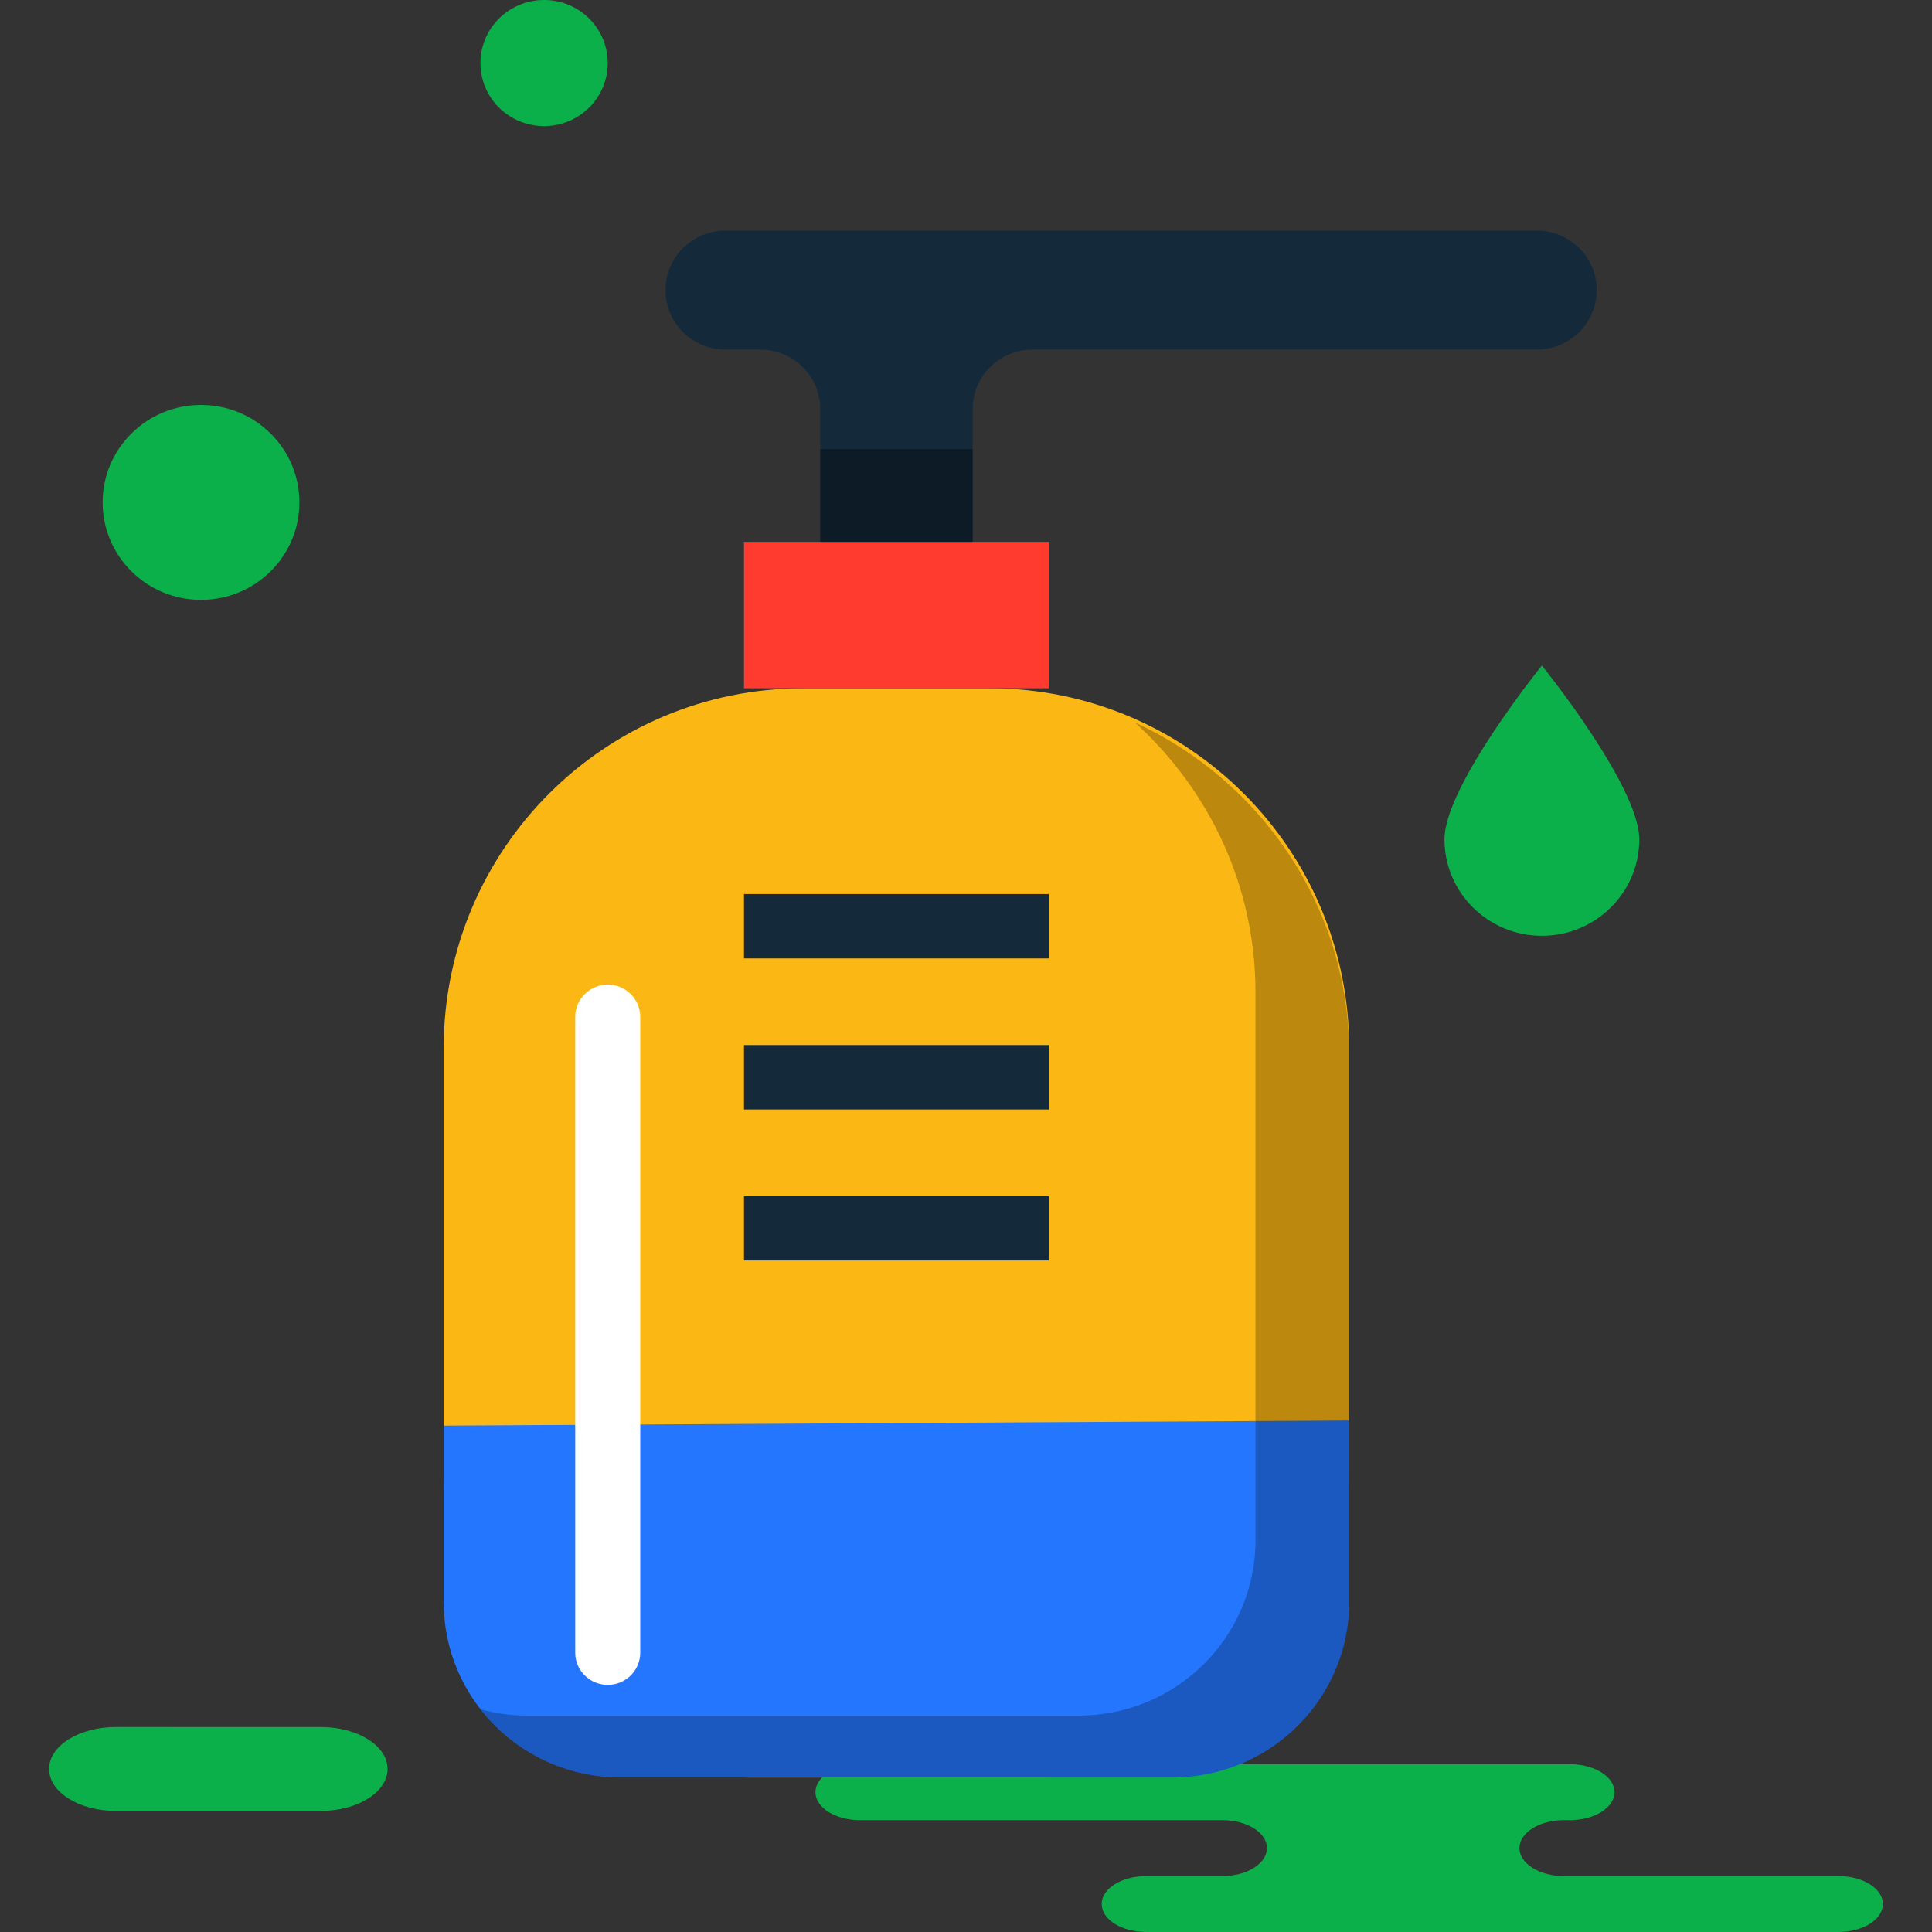 <?xml version="1.0" encoding="iso-8859-1"?>
<!-- Generator: Adobe Illustrator 19.1.0, SVG Export Plug-In . SVG Version: 6.00 Build 0)  -->
<svg version="1.1" id="Capa_1" xmlns="http://www.w3.org/2000/svg" xmlns:xlink="http://www.w3.org/1999/xlink" x="0px" y="0px"
	 viewBox="0 0 216.291 216.291" style="enable-background:new 0 0 216.291 216.291;" xml:space="preserve">
<rect x="0" y="0" width="216.291" height="216.291" fill="#333333" stroke="none"/>
<g>
	<g id="group-19svg">
		<path id="path-1_79_" style="fill:#0CB04A;" d="M161.468,197.507h14.288c2.755,0,4.988,1.401,4.988,3.131
			c0,1.728-2.233,3.13-4.988,3.13h-0.665c-2.755,0-4.988,1.402-4.988,3.13c0,1.73,2.233,3.132,4.988,3.132h30.715
			c2.755,0,4.988,1.401,4.988,3.131c0,1.729-2.233,3.13-4.988,3.13h-36.912h-40.57c-2.755,0-4.988-1.401-4.988-3.13
			c0-1.73,2.233-3.131,4.988-3.131h8.524c2.756,0,4.989-1.402,4.989-3.132c0-1.728-2.233-3.13-4.989-3.13h-40.57
			c-2.754,0-4.987-1.402-4.987-3.13c0-1.73,2.233-3.131,4.987-3.131h9.589H161.468z"/>
		<path id="path-2_79_" style="fill:#0CB04A;" d="M35.907,202.737c4.132,0,7.482-2.104,7.482-4.697c0-2.594-3.35-4.696-7.482-4.696
			H12.978c-4.133,0-7.482,2.102-7.482,4.696c0,2.593,3.349,4.697,7.482,4.697H35.907z"/>
		<path id="path-3_79_" style="fill:#0CB04A;" d="M30.292,48.531c4.301,4.26,4.301,11.168,0,15.429s-11.275,4.261-15.576,0
			s-4.301-11.169,0-15.429C19.017,44.269,25.991,44.269,30.292,48.531z"/>
		<path id="path-4_79_" style="fill:#0CB04A;" d="M65.949,2.068c2.783,2.756,2.783,7.226,0,9.983c-2.782,2.755-7.294,2.755-10.076,0
			c-2.783-2.757-2.783-7.227,0-9.983C58.655-0.689,63.167-0.689,65.949,2.068z"/>
		<path id="path-5_79_" style="fill:#FBB713;" d="M116.936,198.994H83.778c-18.836,0-34.106-15.27-34.106-34.106v-47.562
			c0-22.242,18.031-40.272,40.272-40.272h20.826c22.242,0,40.273,18.03,40.273,40.272v47.562
			C151.043,183.724,135.773,198.994,116.936,198.994z"/>
		<path id="path-6_78_" style="fill:#FF3A2F;" d="M117.425,77.054H83.29V60.657h34.135V77.054z"/>
		<path id="path-7_78_" style="fill:#142A3B;" d="M172.04,25.817H81.222c-3.714,0-6.724,2.982-6.724,6.661l0,0
			c0,3.679,3.01,6.66,6.724,6.66h3.879c3.712,0,6.723,2.982,6.723,6.661v14.858h17.067V45.799c0-3.679,3.011-6.661,6.724-6.661
			h56.425c3.713,0,6.724-2.981,6.724-6.66l0,0C178.764,28.799,175.753,25.817,172.04,25.817z"/>
		<path id="path-8_75_" style="opacity:0.35;enable-background:new    ;" d="M91.824,50.267v10.39h17.067v-10.39H91.824z"/>
		<path id="path-9_72_" style="fill:#142A3B;" d="M117.425,107.3H83.291v-7.209h34.134V107.3z"/>
		<path id="path-10_66_" style="fill:#142A3B;" d="M117.425,124.208H83.291v-7.21h34.134V124.208z"/>
		<path id="path-11_57_" style="fill:#142A3B;" d="M117.425,141.116H83.291v-7.21h34.134V141.116z"/>
		<path id="path-12_48_" style="fill:#0CB04A;" d="M161.711,93.963c0-5.966,10.905-19.456,10.905-19.456s10.904,13.49,10.904,19.456
			c0,5.966-4.882,10.803-10.904,10.803C166.593,104.766,161.711,99.929,161.711,93.963z"/>
		<path id="path-13_39_" style="fill:#2476FF;" d="M151.043,159.031L49.672,159.6v19.767c0,10.84,8.87,19.627,19.813,19.627h61.746
			c10.941,0,19.812-8.787,19.812-19.627V159.6l0,0"/>
		<path id="path-14_33_" style="opacity:0.25;enable-background:new    ;" d="M127.051,80.883
			c8.278,7.495,13.503,18.244,13.503,30.228v61.329c0,10.839-8.871,19.627-19.812,19.627H58.996c-1.79,0-3.514-0.256-5.163-0.697
			c3.624,4.631,9.279,7.624,15.652,7.624h61.746c10.941,0,19.812-8.787,19.812-19.627v-61.329
			C151.043,101.561,141.205,87.394,127.051,80.883z"/>
		<path id="path-15_30_" style="fill:#FFFFFF;" d="M68.037,188.627c-2.01,0-3.639-1.614-3.639-3.604v-71.188
			c0-1.991,1.629-3.605,3.639-3.605c2.009,0,3.639,1.614,3.639,3.605v71.188C71.676,187.013,70.046,188.627,68.037,188.627z"/>
	</g>
</g>
<g>
</g>
<g>
</g>
<g>
</g>
<g>
</g>
<g>
</g>
<g>
</g>
<g>
</g>
<g>
</g>
<g>
</g>
<g>
</g>
<g>
</g>
<g>
</g>
<g>
</g>
<g>
</g>
<g>
</g>
</svg>
